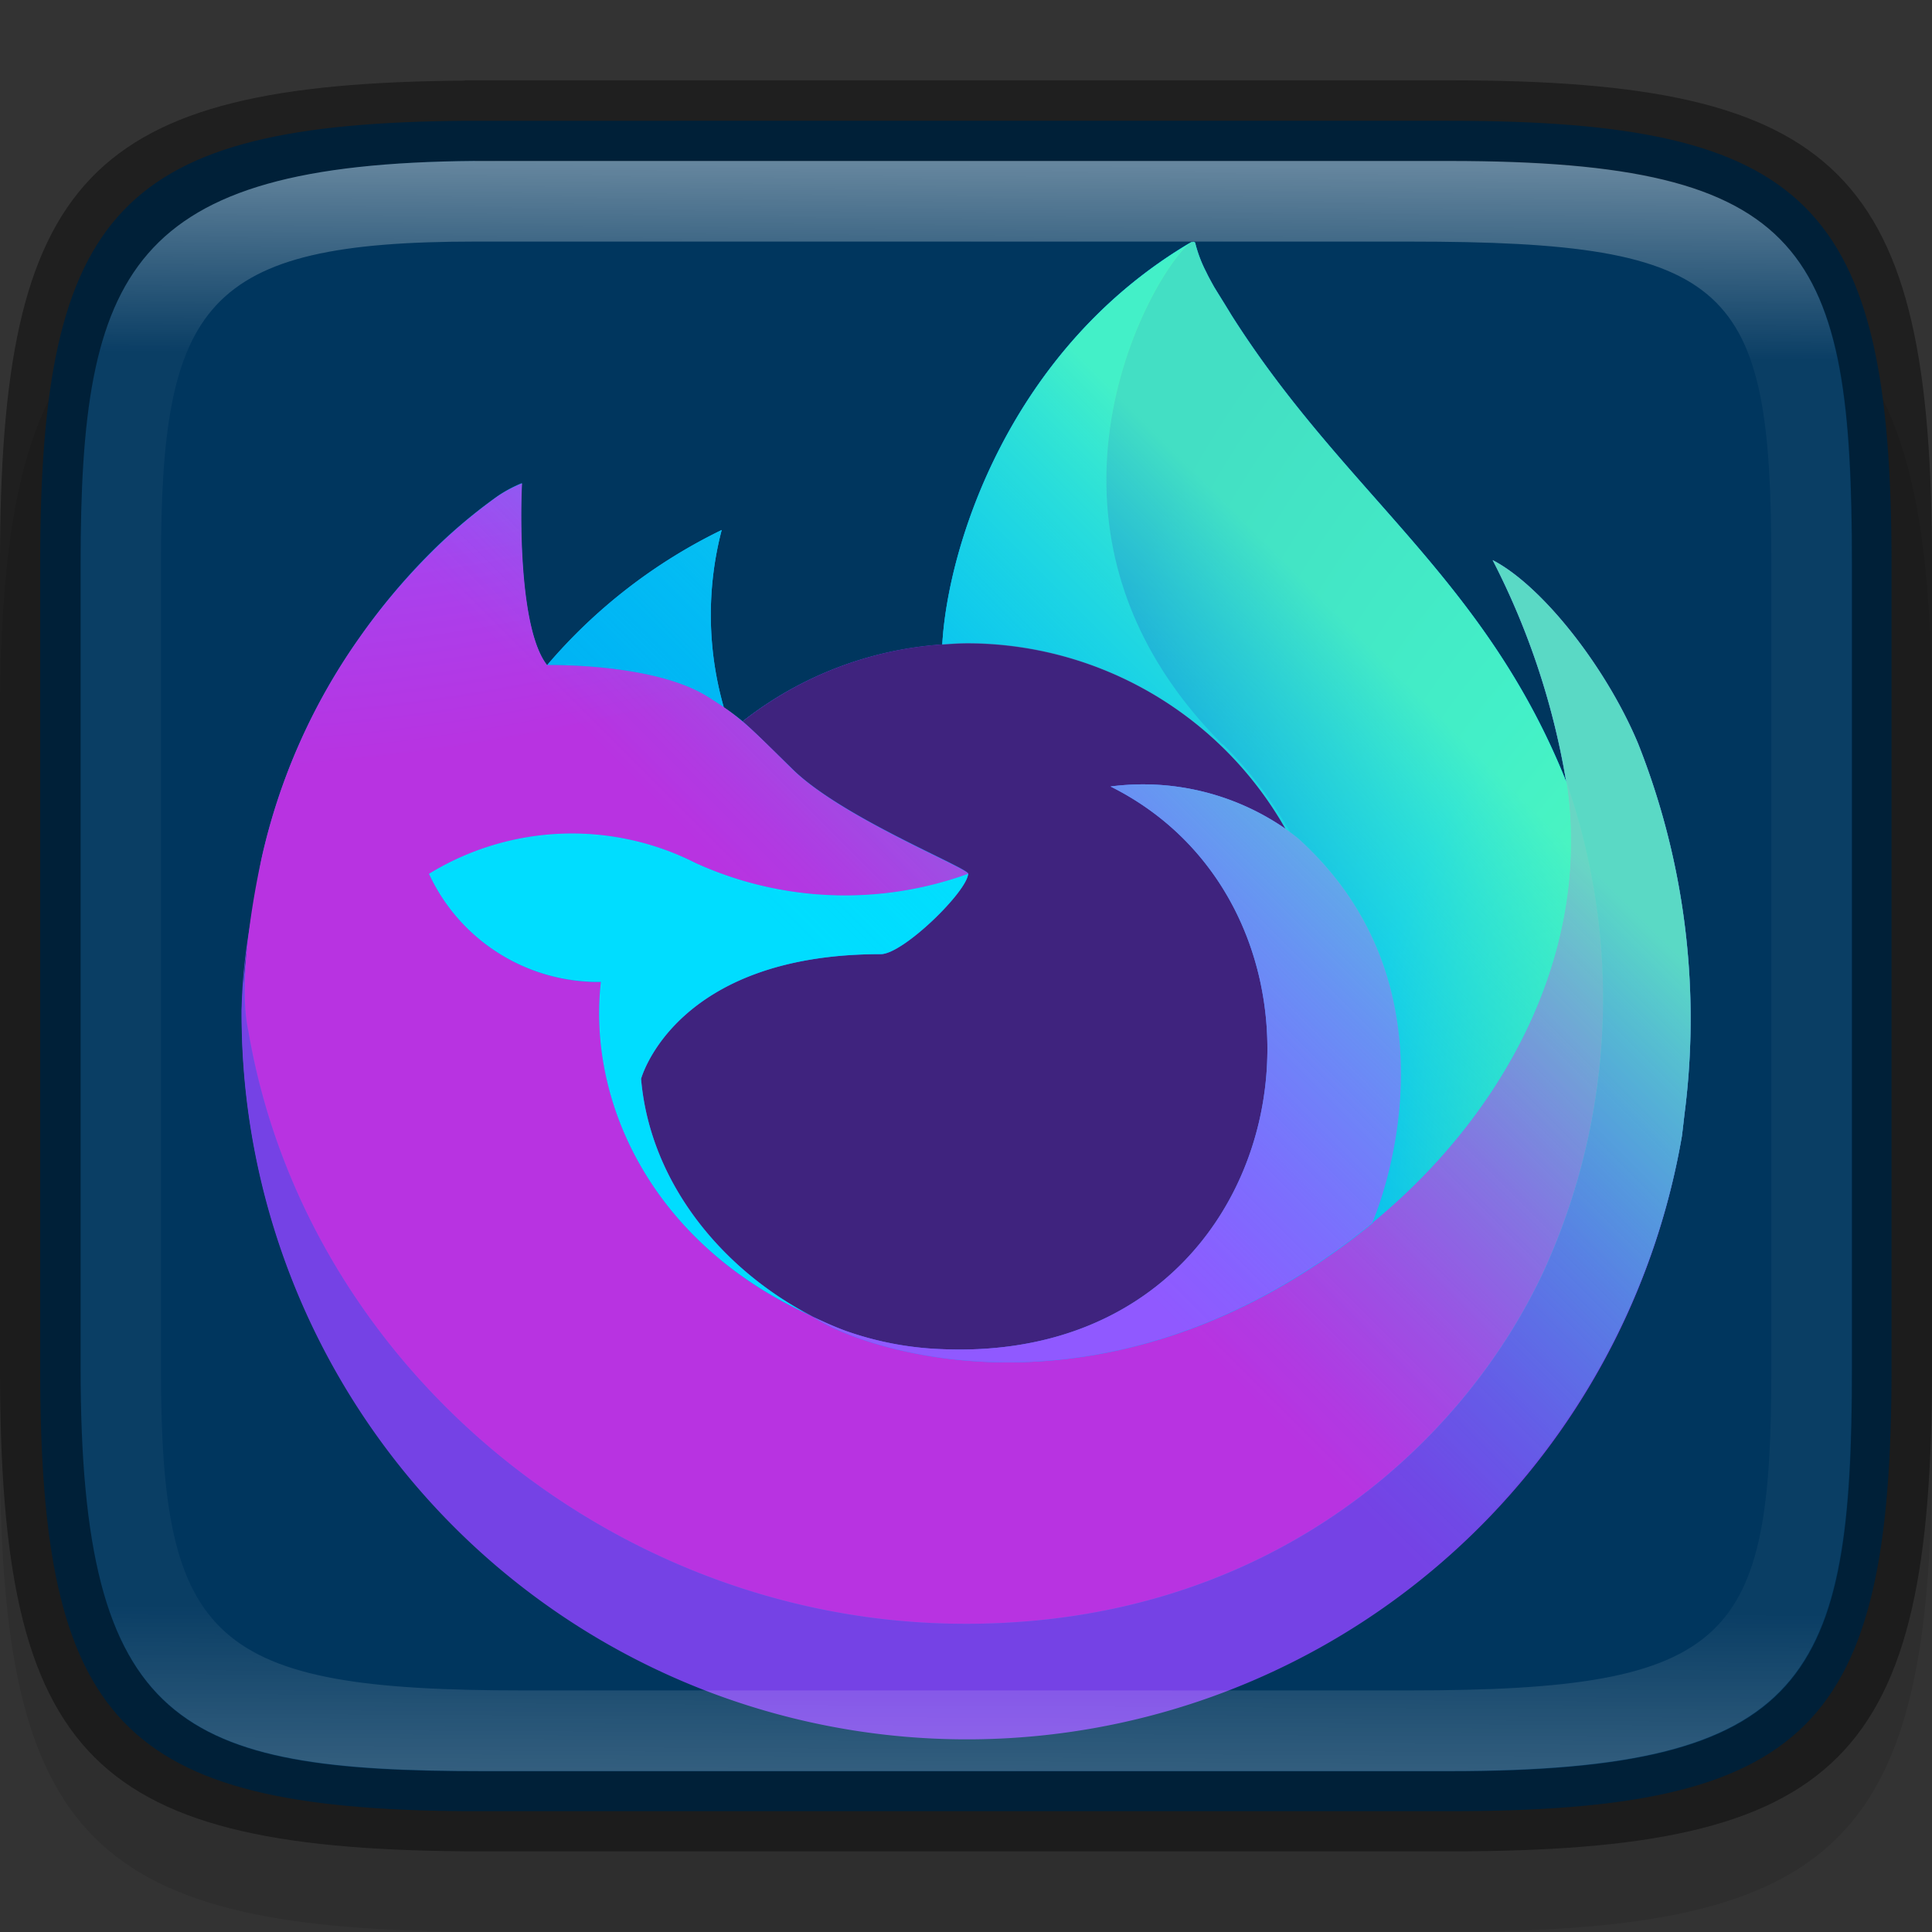 <?xml version="1.0" encoding="UTF-8" standalone="no"?>
<!-- Created with Inkscape (http://www.inkscape.org/) -->

<svg
   width="24"
   height="24"
   viewBox="0 0 6.35 6.35"
   version="1.1"
   id="svg5013"
   sodipodi:docname="firefox-trunk.svg"
   inkscape:version="1.1.2 (0a00cf5339, 2022-02-04)"
   xmlns:inkscape="http://www.inkscape.org/namespaces/inkscape"
   xmlns:sodipodi="http://sodipodi.sourceforge.net/DTD/sodipodi-0.dtd"
   xmlns:xlink="http://www.w3.org/1999/xlink"
   xmlns="http://www.w3.org/2000/svg"
   xmlns:svg="http://www.w3.org/2000/svg">
  <rect x="0" y="0" width="6.35" height="6.35" fill="#333333" stroke="none"/>
  <sodipodi:namedview
     id="namedview5015"
     pagecolor="#ffffff"
     bordercolor="#666666"
     borderopacity="1.0"
     inkscape:pageshadow="2"
     inkscape:pageopacity="0.0"
     inkscape:pagecheckerboard="0"
     inkscape:document-units="px"
     showgrid="false"
     units="px"
     showguides="true"
     inkscape:zoom="17.217113"
     inkscape:cx="2.6136786"
     inkscape:cy="18.266709"
     inkscape:window-width="1851"
     inkscape:window-height="1016"
     inkscape:window-x="0"
     inkscape:window-y="0"
     inkscape:window-maximized="1"
     inkscape:current-layer="svg5013" />
  <defs
     id="defs5010">
    <linearGradient
       inkscape:collect="always"
       xlink:href="#linearGradient1871"
       id="linearGradient1873"
       x1="11.047"
       y1="2.337"
       x2="10.795"
       y2="47.931"
       gradientUnits="userSpaceOnUse"
       gradientTransform="matrix(0.12,0,0,0.116,0.289,0.255)" />
    <linearGradient
       inkscape:collect="always"
       id="linearGradient1871">
      <stop
         style="stop-color:#ffffff;stop-opacity:1;"
         offset="0"
         id="stop1867" />
      <stop
         style="stop-color:#ffffff;stop-opacity:0.1"
         offset="0.12"
         id="stop2515" />
      <stop
         style="stop-color:#ffffff;stop-opacity:0.102"
         offset="0.9"
         id="stop2581" />
      <stop
         style="stop-color:#ffffff;stop-opacity:0.502"
         offset="1"
         id="stop1869" />
    </linearGradient>
    <linearGradient
       id="a-76"
       x1="74.803"
       y1="20.543"
       x2="7.742"
       y2="62.786"
       gradientUnits="userSpaceOnUse"
       gradientTransform="matrix(0.062,0,0,0.062,0.714,0.793)">
      <stop
         offset="0"
         stop-color="#3fe1b0"
         id="stop4973" />
      <stop
         offset=".406"
         stop-color="#00b3f4"
         id="stop4975" />
      <stop
         offset=".421"
         stop-color="#03b0f4"
         id="stop4977" />
      <stop
         offset=".818"
         stop-color="#5561e9"
         id="stop4979" />
      <stop
         offset="1"
         stop-color="#7542e5"
         id="stop4981" />
    </linearGradient>
    <radialGradient
       id="b-3"
       cx="-7907.187"
       cy="-8515.121"
       r="80.797"
       gradientTransform="matrix(0.062,0,0,0.062,491.305,525.157)"
       gradientUnits="userSpaceOnUse">
      <stop
         offset=".108"
         stop-color="#3fe1b0"
         id="stop4984" />
      <stop
         offset=".122"
         stop-color="#3bdcb3"
         id="stop4986" />
      <stop
         offset=".254"
         stop-color="#1bb3d3"
         id="stop4988" />
      <stop
         offset=".358"
         stop-color="#0799e6"
         id="stop4990" />
      <stop
         offset=".42"
         stop-color="#0090ed"
         id="stop4992" />
      <stop
         offset=".487"
         stop-color="#2482f1"
         id="stop4994" />
      <stop
         offset=".64"
         stop-color="#7165fb"
         id="stop4996" />
      <stop
         offset=".71"
         stop-color="#9059ff"
         id="stop4998" />
      <stop
         offset=".795"
         stop-color="#7d49ed"
         id="stop5000" />
      <stop
         offset=".86"
         stop-color="#7542e5"
         id="stop5002" />
    </radialGradient>
    <radialGradient
       id="c-5"
       cx="-7936.711"
       cy="-8482.089"
       r="80.797"
       gradientTransform="matrix(0.062,0,0,0.062,491.305,525.157)"
       gradientUnits="userSpaceOnUse">
      <stop
         offset=".3"
         stop-color="#45278d"
         id="stop5005" />
      <stop
         offset=".341"
         stop-color="#562896"
         stop-opacity=".787"
         id="stop5007" />
      <stop
         offset=".43"
         stop-color="#782aa9"
         stop-opacity=".364"
         id="stop5009" />
      <stop
         offset=".495"
         stop-color="#8d2bb5"
         stop-opacity=".1"
         id="stop5011" />
      <stop
         offset=".53"
         stop-color="#952bb9"
         stop-opacity="0"
         id="stop5013" />
    </radialGradient>
    <radialGradient
       id="d-2"
       cx="-7926.97"
       cy="-8533.457"
       r="58.534"
       gradientTransform="matrix(0.062,0,0,0.062,491.305,525.157)"
       gradientUnits="userSpaceOnUse">
      <stop
         offset=".132"
         stop-color="#3fe1b0"
         id="stop5016" />
      <stop
         offset=".289"
         stop-color="#28d0c8"
         id="stop5018" />
      <stop
         offset=".526"
         stop-color="#00b3f4"
         id="stop5020" />
    </radialGradient>
    <radialGradient
       id="e-1"
       cx="-7945.648"
       cy="-8460.984"
       r="38.471"
       gradientTransform="matrix(0.062,0,0,0.062,491.305,525.157)"
       gradientUnits="userSpaceOnUse">
      <stop
         offset=".287"
         stop-color="#0060df"
         id="stop5023" />
      <stop
         offset=".417"
         stop-color="#2357e1"
         id="stop5025" />
      <stop
         offset=".604"
         stop-color="#4f4ce3"
         id="stop5027" />
      <stop
         offset=".748"
         stop-color="#6b45e4"
         id="stop5029" />
      <stop
         offset=".833"
         stop-color="#7542e5"
         id="stop5031" />
    </radialGradient>
    <radialGradient
       id="f-2"
       cx="-7935.62"
       cy="-8491.546"
       r="20.397"
       gradientTransform="matrix(0.06,-0.014,0.017,0.07,621.492,482.699)"
       gradientUnits="userSpaceOnUse">
      <stop
         offset=".206"
         stop-color="#45278d"
         stop-opacity="0"
         id="stop5034" />
      <stop
         offset=".251"
         stop-color="#44268a"
         stop-opacity=".055"
         id="stop5036" />
      <stop
         offset=".725"
         stop-color="#371f6f"
         stop-opacity=".591"
         id="stop5038" />
      <stop
         offset=".956"
         stop-color="#321c64"
         stop-opacity=".8"
         id="stop5040" />
    </radialGradient>
    <radialGradient
       id="g-7"
       cx="-7943.645"
       cy="-8466.522"
       r="0.626"
       gradientTransform="matrix(0.062,0,0,0.062,491.305,525.157)"
       gradientUnits="userSpaceOnUse">
      <stop
         offset=".353"
         stop-color="#3a8ee6"
         id="stop5043" />
      <stop
         offset=".472"
         stop-color="#5c79f0"
         id="stop5045" />
      <stop
         offset=".669"
         stop-color="#9059ff"
         id="stop5047" />
      <stop
         offset="1"
         stop-color="#c139e6"
         id="stop5049" />
    </radialGradient>
    <radialGradient
       id="h-4"
       cx="-7943.48"
       cy="-8466.749"
       r="0.224"
       gradientTransform="matrix(0.06,-0.014,0.017,0.07,621.058,482.374)"
       gradientUnits="userSpaceOnUse">
      <stop
         offset=".206"
         stop-color="#9059ff"
         stop-opacity="0"
         id="stop5052" />
      <stop
         offset=".278"
         stop-color="#8c4ff3"
         stop-opacity=".064"
         id="stop5054" />
      <stop
         offset=".747"
         stop-color="#7716a8"
         stop-opacity=".45"
         id="stop5056" />
      <stop
         offset=".975"
         stop-color="#6e008b"
         stop-opacity=".6"
         id="stop5058" />
    </radialGradient>
    <radialGradient
       id="i-6"
       cx="-7937.731"
       cy="-8518.427"
       r="27.676"
       gradientTransform="matrix(0.062,0,0,0.062,491.305,525.157)"
       gradientUnits="userSpaceOnUse">
      <stop
         offset="0"
         stop-color="#0df"
         id="stop5061" />
      <stop
         offset=".235"
         stop-color="#00d6fd"
         id="stop5063" />
      <stop
         offset=".572"
         stop-color="#00c3f8"
         id="stop5065" />
      <stop
         offset=".792"
         stop-color="#00b3f4"
         id="stop5067" />
    </radialGradient>
    <radialGradient
       id="j-9"
       cx="-7915.977"
       cy="-8535.981"
       r="118.081"
       gradientTransform="matrix(0.062,0,0,0.062,491.305,525.157)"
       gradientUnits="userSpaceOnUse">
      <stop
         offset=".126"
         stop-color="#3fe1b0"
         id="stop5070" />
      <stop
         offset=".429"
         stop-color="#0df"
         id="stop5072" />
      <stop
         offset=".479"
         stop-color="#1ec1ff"
         id="stop5074" />
      <stop
         offset=".624"
         stop-color="#7077ff"
         id="stop5076" />
      <stop
         offset=".69"
         stop-color="#9059ff"
         id="stop5078" />
      <stop
         offset=".904"
         stop-color="#b833e1"
         id="stop5080" />
    </radialGradient>
    <radialGradient
       id="k-82"
       cx="-7927.165"
       cy="-8522.859"
       r="86.499"
       gradientTransform="matrix(0.006,0.061,-0.04,0.004,-287.428,521.847)"
       gradientUnits="userSpaceOnUse">
      <stop
         offset="0"
         stop-color="#54ffbd"
         id="stop5083" />
      <stop
         offset=".095"
         stop-color="#4cf3b8"
         id="stop5085" />
      <stop
         offset=".197"
         stop-color="#3fe1b0"
         id="stop5087" />
      <stop
         offset=".257"
         stop-color="#33d8bd"
         id="stop5089" />
      <stop
         offset=".369"
         stop-color="#12c0e1"
         id="stop5091" />
      <stop
         offset=".423"
         stop-color="#00b3f4"
         id="stop5093" />
      <stop
         offset=".737"
         stop-color="#0060df"
         id="stop5095" />
    </radialGradient>
    <radialGradient
       id="l-6"
       cx="-7938.383"
       cy="-8508.176"
       r="73.72"
       gradientTransform="matrix(0.062,0,0,0.062,491.305,525.157)"
       gradientUnits="userSpaceOnUse">
      <stop
         offset=".137"
         stop-color="#3fe1b0"
         id="stop5098" />
      <stop
         offset=".435"
         stop-color="#0df"
         id="stop5100" />
      <stop
         offset=".484"
         stop-color="#1ec1ff"
         id="stop5102" />
      <stop
         offset=".622"
         stop-color="#7077ff"
         id="stop5104" />
      <stop
         offset=".685"
         stop-color="#9059ff"
         id="stop5106" />
    </radialGradient>
    <radialGradient
       id="m-8"
       cx="-7918.923"
       cy="-8503.861"
       r="80.686"
       gradientTransform="matrix(0.062,0,0,0.062,491.305,525.157)"
       gradientUnits="userSpaceOnUse">
      <stop
         offset=".094"
         stop-color="#54ffbd"
         id="stop5109" />
      <stop
         offset=".242"
         stop-color="#41f7cc"
         id="stop5111" />
      <stop
         offset=".543"
         stop-color="#0fe3f3"
         id="stop5113" />
      <stop
         offset=".626"
         stop-color="#0df"
         id="stop5115" />
    </radialGradient>
    <linearGradient
       id="n-8"
       x1="70.013"
       y1="12.061"
       x2="15.267"
       y2="66.806"
       gradientUnits="userSpaceOnUse"
       gradientTransform="matrix(0.062,0,0,0.062,0.714,0.793)">
      <stop
         offset=".167"
         stop-color="#54ffbd"
         stop-opacity=".8"
         id="stop5118" />
      <stop
         offset=".236"
         stop-color="#43f8ca"
         stop-opacity=".639"
         id="stop5120" />
      <stop
         offset=".361"
         stop-color="#27ede1"
         stop-opacity=".368"
         id="stop5122" />
      <stop
         offset=".466"
         stop-color="#12e4f1"
         stop-opacity=".169"
         id="stop5124" />
      <stop
         offset=".545"
         stop-color="#05dffb"
         stop-opacity=".046"
         id="stop5126" />
      <stop
         offset=".589"
         stop-color="#0df"
         stop-opacity="0"
         id="stop5128" />
    </linearGradient>
  </defs>
  <path
     d="M 1.528,0.794 C 0.288,0.803 1.9010417e-7,1.112 1.9010417e-7,2.381 v 2.381 c 0,1.29 0.298,1.587 1.588,1.587 h 3.175 c 1.29,0 1.587,-0.298 1.587,-1.587 v -2.381 c 0,-1.29 -0.298,-1.588 -1.587,-1.588 H 1.588 c -0.02,0 -0.04,-1.48e-4 -0.06,0 z"
     style="opacity:0.1;fill:#000000;stroke-width:0.265;stroke-linecap:round;stroke-linejoin:round"
     id="path9125"
     sodipodi:nodetypes="cssssssssc" />
  <path
     id="rect7669"
     style="fill:#808080;stroke-width:0.265;stroke-linecap:round;stroke-linejoin:round"
     d="M 1.797,0.661 C 0.661,0.67 0.397,0.953 0.397,2.117 v 2.117 c 0,1.164 0.264,1.447 1.4,1.455 h 0.055 2.646 c 1.182,0 1.455,-0.273 1.455,-1.455 V 2.117 c 0,-1.182 -0.273,-1.455 -1.455,-1.455 H 1.852 c -0.018,0 -0.037,-1.3565e-4 -0.055,0 z" />
  <path
     id="rect6397"
     style="fill:#00365e;fill-opacity:1;stroke-width:0.182;stroke-linejoin:round"
     d="M 1.533,0.397 C 0.397,0.405 0.132,0.688 0.132,1.852 v 2.646 c 0,1.164 0.264,1.447 1.4,1.455 H 1.587 4.762 c 1.182,0 1.455,-0.273 1.455,-1.455 V 1.852 c 0,-1.182 -0.273,-1.455 -1.455,-1.455 H 1.587 c -0.018,0 -0.037,-1.3571e-4 -0.055,0 z"
     sodipodi:nodetypes="cssccsssssc" />
  <path
     d="M 5.384,2.444 C 5.28,2.195 5.07,1.926 4.906,1.841 a 2.477,2.477 0 0 1 0.241,0.724 l 4.226e-4,0.004 C 4.878,1.896 4.421,1.625 4.047,1.035 4.029,1.005 4.01,0.975 3.991,0.944 3.981,0.926 3.972,0.91 3.965,0.895 a 0.434,0.434 0 0 1 -0.036,-0.094 0.006,0.006 0 0 0 -0.005,-0.006 0.008,0.008 0 0 0 -0.004,0 c -3.019e-4,0 -7.944e-4,5.5778e-4 -0.001,6.8032e-4 -3.802e-4,1.2301e-4 -0.001,6.8032e-4 -0.002,9.2963e-4 l 9.296e-4,-0.002 C 3.319,1.145 3.115,1.794 3.097,2.119 A 1.193,1.193 0 0 0 2.441,2.371 0.713,0.713 0 0 0 2.379,2.325 1.105,1.105 0 0 1 2.372,1.742 1.766,1.766 0 0 0 1.799,2.186 h -0.001 C 1.703,2.066 1.71,1.671 1.715,1.588 A 0.426,0.426 0 0 0 1.635,1.631 1.736,1.736 0 0 0 1.402,1.83 2.082,2.082 0 0 0 1.18,2.098 v 3.801e-4 -4.352e-4 A 2.014,2.014 0 0 0 0.86,2.82 l -0.003,0.016 c -0.004,0.021 -0.021,0.126 -0.023,0.149 0,0.002 -3.8014e-4,0.003 -5.5778e-4,0.005 a 2.272,2.272 0 0 0 -0.039,0.329 v 0.012 A 2.384,2.384 0 0 0 5.528,3.734 c 0.004,-0.031 0.007,-0.061 0.011,-0.092 A 2.452,2.452 0 0 0 5.384,2.444 Z M 2.636,4.31 c 0.011,0.005 0.022,0.011 0.033,0.016 l 0.002,0.001 q -0.017,-0.008 -0.035,-0.017 z M 3.182,2.872 Z M 5.148,2.569 v -0.002 l 4.226e-4,0.003 z"
     id="path5142"
     inkscape:connector-curvature="0"
     style="fill:url(#a-76);stroke-width:0.062" />
  <path
     d="m 5.148,2.569 -4.225e-4,-0.003 v 0.002 z"
     id="path5144"
     inkscape:connector-curvature="0"
     style="fill:none;stroke-width:0.062" />
  <path
     d="M 5.384,2.444 C 5.28,2.195 5.07,1.926 4.906,1.841 a 2.477,2.477 0 0 1 0.241,0.724 v 0.002 l 4.226e-4,0.003 a 2.159,2.159 0 0 1 -0.074,1.609 C 4.8,4.764 4.139,5.365 3.103,5.336 1.985,5.305 0.999,4.474 0.815,3.387 c -0.034,-0.171 0,-0.258 0.017,-0.398 a 1.776,1.776 0 0 0 -0.038,0.329 v 0.012 A 2.384,2.384 0 0 0 5.528,3.734 c 0.004,-0.031 0.007,-0.061 0.011,-0.092 A 2.452,2.452 0 0 0 5.384,2.444 Z"
     id="path5146"
     inkscape:connector-curvature="0"
     style="fill:url(#b-3);stroke-width:0.062" />
  <path
     d="M 5.384,2.444 C 5.28,2.195 5.07,1.926 4.906,1.841 a 2.477,2.477 0 0 1 0.241,0.724 v 0.002 l 4.226e-4,0.003 a 2.159,2.159 0 0 1 -0.074,1.609 C 4.8,4.764 4.139,5.365 3.103,5.336 1.985,5.305 0.999,4.474 0.815,3.387 c -0.034,-0.171 0,-0.258 0.017,-0.398 a 1.776,1.776 0 0 0 -0.038,0.329 v 0.012 A 2.384,2.384 0 0 0 5.528,3.734 c 0.004,-0.031 0.007,-0.061 0.011,-0.092 A 2.452,2.452 0 0 0 5.384,2.444 Z"
     id="path5148"
     inkscape:connector-curvature="0"
     style="fill:url(#c-5);stroke-width:0.062" />
  <path
     d="m 4.225,2.724 c 0.005,0.004 0.01,0.007 0.015,0.011 A 1.298,1.298 0 0 0 4.019,2.446 C 3.278,1.705 3.824,0.839 3.917,0.795 l 9.297e-4,-0.001 C 3.319,1.145 3.115,1.794 3.097,2.118 c 0.028,-0.002 0.055,-0.004 0.084,-0.004 a 1.203,1.203 0 0 1 1.045,0.61 z"
     id="path5150"
     inkscape:connector-curvature="0"
     style="fill:url(#d-2);stroke-width:0.062" />
  <path
     d="m 3.182,2.872 c -0.004,0.059 -0.213,0.264 -0.287,0.264 -0.678,0 -0.788,0.41 -0.788,0.41 0.03,0.345 0.271,0.63 0.562,0.78 0.013,0.007 0.027,0.013 0.04,0.019 q 0.035,0.016 0.07,0.029 a 1.06,1.06 0 0 0 0.31,0.06 C 4.278,4.49 4.508,3.013 3.65,2.585 A 0.823,0.823 0 0 1 4.225,2.724 1.203,1.203 0 0 0 3.181,2.114 c -0.028,0 -0.056,0.002 -0.084,0.004 A 1.193,1.193 0 0 0 2.441,2.371 c 0.036,0.031 0.077,0.072 0.164,0.157 0.162,0.159 0.577,0.324 0.578,0.344 z"
     id="path5152"
     inkscape:connector-curvature="0"
     style="fill:url(#e-1);stroke-width:0.062" />
  <path
     d="m 3.182,2.872 c -0.004,0.059 -0.213,0.264 -0.287,0.264 -0.678,0 -0.788,0.41 -0.788,0.41 0.03,0.345 0.271,0.63 0.562,0.78 0.013,0.007 0.027,0.013 0.04,0.019 q 0.035,0.016 0.07,0.029 a 1.06,1.06 0 0 0 0.31,0.06 C 4.278,4.49 4.508,3.013 3.65,2.585 A 0.823,0.823 0 0 1 4.225,2.724 1.203,1.203 0 0 0 3.181,2.114 c -0.028,0 -0.056,0.002 -0.084,0.004 A 1.193,1.193 0 0 0 2.441,2.371 c 0.036,0.031 0.077,0.072 0.164,0.157 0.162,0.159 0.577,0.324 0.578,0.344 z"
     id="path5154"
     inkscape:connector-curvature="0"
     style="fill:url(#f-2);stroke-width:0.062" />
  <path
     d="m 2.636,4.31 q 0.017,0.009 0.035,0.017 l -0.002,-0.001 c -0.011,-0.005 -0.022,-0.011 -0.033,-0.016 z"
     id="path5156"
     inkscape:connector-curvature="0"
     style="fill:url(#g-7);stroke-width:0.062" />
  <path
     d="m 2.636,4.31 q 0.017,0.009 0.035,0.017 l -0.002,-0.001 c -0.011,-0.005 -0.022,-0.011 -0.033,-0.016 z"
     id="path5158"
     inkscape:connector-curvature="0"
     style="fill:url(#h-4);stroke-width:0.062" />
  <path
     d="m 2.33,2.292 c 0.019,0.012 0.035,0.023 0.049,0.033 A 1.105,1.105 0 0 1 2.372,1.742 1.766,1.766 0 0 0 1.798,2.186 c 0.012,-3.131e-4 0.357,-0.007 0.531,0.107 z"
     id="path5160"
     inkscape:connector-curvature="0"
     style="fill:url(#i-6);stroke-width:0.062" />
  <path
     d="m 0.816,3.387 c 0.184,1.087 1.169,1.917 2.288,1.949 1.035,0.029 1.697,-0.572 1.97,-1.158 a 2.159,2.159 0 0 0 0.074,-1.609 v -0.002 c 0,-0.002 -3.799e-4,-0.003 0,-0.002 l 4.226e-4,0.004 C 5.233,3.121 4.952,3.656 4.513,4.017 l -0.001,0.003 C 3.656,4.717 2.837,4.441 2.671,4.328 q -0.017,-0.008 -0.035,-0.017 C 2.138,4.072 1.932,3.618 1.976,3.228 A 0.612,0.612 0 0 1 1.411,2.873 0.899,0.899 0 0 1 2.288,2.838 1.187,1.187 0 0 0 3.183,2.873 C 3.182,2.854 2.767,2.688 2.605,2.529 2.519,2.444 2.478,2.403 2.441,2.372 A 0.713,0.713 0 0 0 2.38,2.325 C 2.366,2.316 2.35,2.305 2.331,2.293 2.157,2.18 1.811,2.186 1.799,2.186 h -0.001 C 1.704,2.066 1.711,1.671 1.716,1.589 A 0.426,0.426 0 0 0 1.636,1.631 1.736,1.736 0 0 0 1.403,1.831 2.082,2.082 0 0 0 1.18,2.098 V 2.098 2.098 A 2.014,2.014 0 0 0 0.86,2.82 c -0.001,0.005 -0.086,0.375 -0.044,0.567 z"
     id="path5162"
     inkscape:connector-curvature="0"
     style="fill:url(#j-9);stroke-width:0.062" />
  <path
     d="m 3.182,2.872 h -6.14e-5 z"
     id="path5164"
     inkscape:connector-curvature="0"
     style="fill:#ff4aa2;stroke-width:0.062" />
  <path
     d="m 4.019,2.446 a 1.298,1.298 0 0 1 0.221,0.289 c 0.013,0.01 0.025,0.02 0.036,0.029 0.541,0.498 0.257,1.203 0.236,1.253 C 4.951,3.656 5.232,3.121 5.148,2.569 4.878,1.896 4.421,1.625 4.047,1.035 4.029,1.005 4.01,0.975 3.991,0.944 3.981,0.926 3.972,0.91 3.965,0.895 a 0.434,0.434 0 0 1 -0.036,-0.094 0.006,0.006 0 0 0 -0.005,-0.006 0.008,0.008 0 0 0 -0.004,0 c -3.018e-4,0 -7.944e-4,5.5777e-4 -0.001,6.8031e-4 -3.802e-4,1.2297e-4 -0.001,6.8032e-4 -0.002,9.2963e-4 -0.092,0.044 -0.639,0.91 0.102,1.651 z"
     id="path5166"
     inkscape:connector-curvature="0"
     style="fill:url(#k-82);stroke-width:0.062" />
  <path
     d="m 4.276,2.764 c -0.01,-0.01 -0.023,-0.019 -0.036,-0.029 -0.005,-0.004 -0.01,-0.007 -0.015,-0.011 A 0.823,0.823 0 0 0 3.65,2.585 C 4.508,3.013 4.278,4.49 3.089,4.434 A 1.06,1.06 0 0 1 2.779,4.374 q -0.035,-0.013 -0.07,-0.029 c -0.013,-0.006 -0.027,-0.012 -0.04,-0.019 l 0.002,0.001 C 2.836,4.441 3.655,4.717 4.51,4.02 l 0.001,-0.003 C 4.533,3.967 4.816,3.263 4.276,2.764 Z"
     id="path5168"
     inkscape:connector-curvature="0"
     style="fill:url(#l-6);stroke-width:0.062" />
  <path
     d="m 2.107,3.546 c 0,0 0.11,-0.41 0.788,-0.41 0.073,0 0.283,-0.205 0.287,-0.264 a 1.187,1.187 0 0 1 -0.895,-0.035 0.899,0.899 0 0 0 -0.877,0.035 0.612,0.612 0 0 0 0.565,0.355 c -0.044,0.39 0.162,0.844 0.661,1.083 0.011,0.005 0.022,0.011 0.033,0.016 C 2.378,4.176 2.137,3.892 2.107,3.546 Z"
     id="path5170"
     inkscape:connector-curvature="0"
     style="fill:url(#m-8);stroke-width:0.062" />
  <path
     d="m 3.756,3.159 -6.14e-5,6.15e-5 z"
     id="path5172"
     inkscape:connector-curvature="0"
     style="fill:#ff4aa2;stroke-width:0.062" />
  <path
     d="M 5.384,2.444 C 5.28,2.195 5.07,1.926 4.906,1.841 a 2.477,2.477 0 0 1 0.241,0.724 l 4.226e-4,0.004 C 4.878,1.896 4.421,1.625 4.047,1.035 4.029,1.005 4.01,0.975 3.991,0.944 3.981,0.926 3.972,0.91 3.965,0.895 a 0.434,0.434 0 0 1 -0.036,-0.094 0.006,0.006 0 0 0 -0.005,-0.006 0.008,0.008 0 0 0 -0.004,0 c -3.019e-4,0 -7.944e-4,5.5778e-4 -0.001,6.8032e-4 -3.802e-4,1.2301e-4 -0.001,6.8032e-4 -0.002,9.2963e-4 l 9.296e-4,-0.002 C 3.319,1.145 3.116,1.794 3.097,2.119 c 0.028,-0.002 0.055,-0.004 0.084,-0.004 A 1.203,1.203 0 0 1 4.225,2.724 0.823,0.823 0 0 0 3.65,2.585 C 4.508,3.014 4.278,4.49 3.089,4.434 A 1.06,1.06 0 0 1 2.779,4.374 Q 2.744,4.361 2.709,4.346 C 2.696,4.34 2.682,4.333 2.669,4.327 l 0.002,0.001 q -0.017,-0.008 -0.035,-0.017 c 0.011,0.005 0.022,0.011 0.033,0.016 -0.291,-0.15 -0.532,-0.435 -0.562,-0.78 0,0 0.11,-0.41 0.788,-0.41 0.073,0 0.283,-0.205 0.287,-0.264 C 3.181,2.853 2.766,2.688 2.604,2.528 2.518,2.443 2.477,2.402 2.441,2.371 A 0.713,0.713 0 0 0 2.379,2.325 1.105,1.105 0 0 1 2.372,1.742 1.766,1.766 0 0 0 1.799,2.186 h -0.001 C 1.703,2.066 1.71,1.671 1.715,1.588 A 0.426,0.426 0 0 0 1.635,1.631 1.736,1.736 0 0 0 1.402,1.83 2.082,2.082 0 0 0 1.18,2.098 V 2.098 2.098 A 2.014,2.014 0 0 0 0.86,2.82 l -0.003,0.016 c -0.004,0.021 -0.025,0.128 -0.027,0.15 0,0.002 0,-0.002 0,0 a 2.774,2.774 0 0 0 -0.035,0.332 v 0.012 A 2.384,2.384 0 0 0 5.528,3.734 c 0.004,-0.031 0.007,-0.061 0.011,-0.092 A 2.452,2.452 0 0 0 5.384,2.444 Z m -0.237,0.122 4.226e-4,0.003 z"
     id="path5174"
     inkscape:connector-curvature="0"
     style="fill:url(#n-8);stroke-width:0.062" />
  <path
     id="rect5096"
     style="opacity:0.4;stroke-width:0.241;stroke-linecap:round;stroke-linejoin:round"
     d="M 1.528,0.265 C 0.288,0.274 1.0104166e-8,0.582 1.0104166e-8,1.852 V 4.498 C 1.0104166e-8,5.788 0.298,6.085 1.588,6.085 h 3.175 c 1.29,0 1.587,-0.298 1.587,-1.588 V 1.852 c 0,-1.29 -0.298,-1.588 -1.587,-1.588 H 1.588 c -0.02,0 -0.04,-1.4798e-4 -0.06,0 z m 0.033,0.265 c 0.018,-1.3565e-4 0.036,0 0.055,0 h 3.148 c 1.182,0 1.323,0.293 1.323,1.323 v 2.646 c 0,1.016 -0.141,1.323 -1.323,1.323 H 1.588 c -0.992,0 -1.323,-0.141 -1.323,-1.323 V 1.852 c 0,-0.961 0.159,-1.314 1.296,-1.323 z"
     sodipodi:nodetypes="csssssssscssssssssss" />
  <path
     id="rect1565"
     style="fill:url(#linearGradient1873);fill-opacity:1;stroke-width:0.118;opacity:0.4"
     d="M 1.56,0.529 C 0.424,0.538 0.265,0.891 0.265,1.852 V 4.498 c 0,1.182 0.331,1.323 1.323,1.323 h 3.175 c 1.182,0 1.323,-0.307 1.323,-1.323 V 1.852 c 0,-1.03 -0.141,-1.323 -1.323,-1.323 h -3.148 c -0.018,0 -0.037,-1.356e-4 -0.055,0 z m 0.003,0.265 h 0.05 3.018 c 1.064,0 1.191,0.143 1.191,1.058 V 4.498 c 0,0.894 -0.127,1.058 -1.191,1.058 H 1.72 c -1.023,0 -1.191,-0.158 -1.191,-1.058 V 1.852 c 0,-0.854 0.141,-1.058 1.034,-1.058 z"
     sodipodi:nodetypes="csssssssscsssssssssss" />
</svg>
